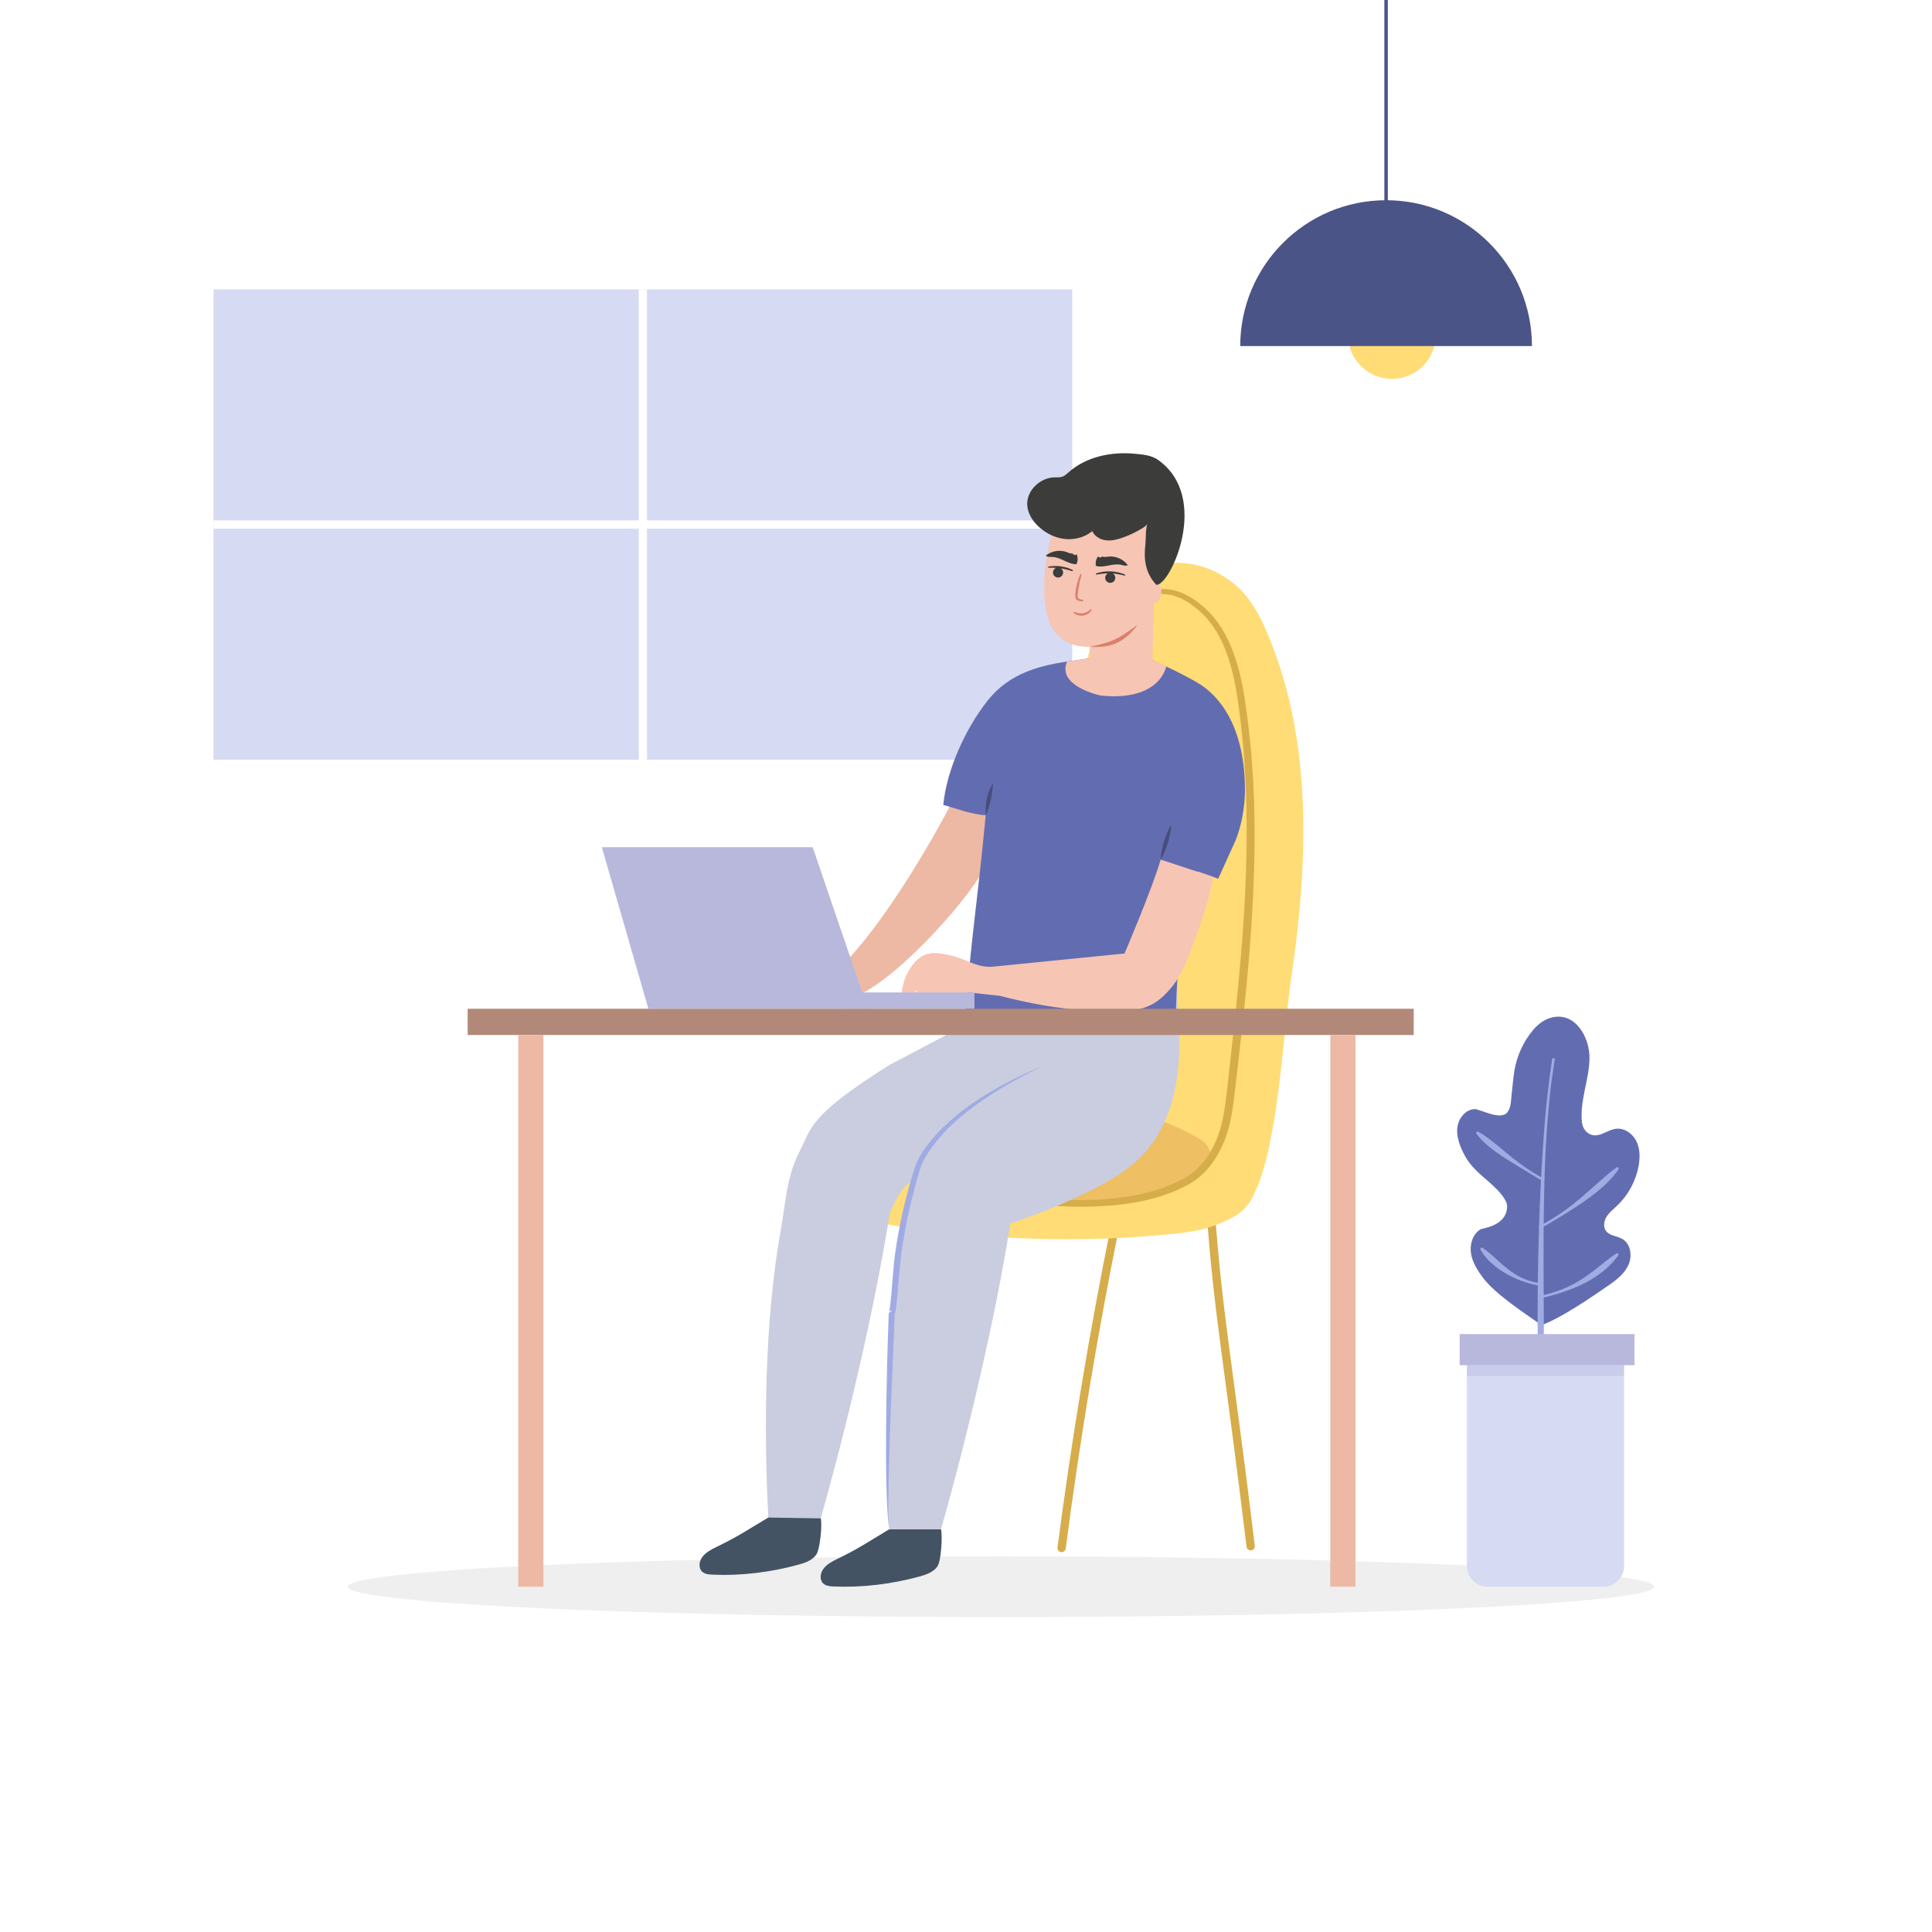 <?xml version="1.0" encoding="utf-8"?>
<!-- Generator: Adobe Illustrator 27.5.0, SVG Export Plug-In . SVG Version: 6.00 Build 0)  -->
<svg version="1.1" xmlns="http://www.w3.org/2000/svg" xmlns:xlink="http://www.w3.org/1999/xlink" x="0px" y="0px"
	 viewBox="0 0 500 500" style="enable-background:new 0 0 500 500;" xml:space="preserve">
<g id="BACKGROUND">
	<rect id="XMLID_7212_" style="fill:#FFFFFF;" width="500" height="500"/>
</g>
<g id="OBJECTS">
	<ellipse id="XMLID_1753_" style="fill:#EEEFEE;" cx="259.064" cy="410.642" rx="169.083" ry="7.852"/>
	<g id="XMLID_1_">
		<rect id="XMLID_1142_" x="55.254" y="74.897" style="fill:#D6DAF3;" width="222.243" height="121.707"/>
		
			<line id="XMLID_1168_" style="fill:none;stroke:#FFFFFF;stroke-width:2.147;stroke-miterlimit:10;" x1="166.376" y1="74.897" x2="166.376" y2="196.604"/>
		
			<line id="XMLID_1173_" style="fill:none;stroke:#FFFFFF;stroke-width:2.147;stroke-miterlimit:10;" x1="55.254" y1="135.751" x2="277.497" y2="135.751"/>
	</g>
	<g id="XMLID_7_">
		<g id="XMLID_3_">
			
				<path id="XMLID_1034_" style="fill:none;stroke:#D6AD4A;stroke-width:2.147;stroke-linecap:round;stroke-linejoin:round;stroke-miterlimit:10;" d="
				M226.622,310.818c-8.085,28.121-15.408,56.46-21.96,84.978"/>
			
				<path id="XMLID_1026_" style="fill:none;stroke:#D6AD4A;stroke-width:2.147;stroke-linecap:round;stroke-linejoin:round;stroke-miterlimit:10;" d="
				M288.407,318.217c-5.503,27.306-10.06,54.794-13.663,82.413"/>
			
				<path id="XMLID_838_" style="fill:none;stroke:#D6AD4A;stroke-width:2.147;stroke-linecap:round;stroke-linejoin:round;stroke-miterlimit:10;" d="
				M313.217,311.929c2.048,28.769,4.411,38.322,10.457,88.235"/>
			<path id="XMLID_8_" style="fill:#FFDC75;" d="M269.722,278.08c-15.837,1.673-35.164,5.582-41.169,7.512
				c-6.005,1.93-11.581,6.063-13.872,11.939c-2.291,5.876-0.481,13.474,4.962,16.66c2.252,1.318,4.877,1.814,7.449,2.256
				c23.866,4.102,48.251,5.377,72.374,3.257c5.073-0.446,10.76-0.84,15.472-2.773c4.711-1.932,7.764-3.495,9.722-8.195l-0.004-0.016
				c6.184-12.633,7.343-40.885,9.577-56.126c4.273-29.152,5.457-59.842-5.604-87.151c-2.136-5.275-4.719-10.634-9.123-14.239
				c-13.305-10.893-28.375-3.158-31.562,1.313c0,0-20.389,44.104-18.222,104.306V278.08z"/>
			<path id="XMLID_11_" style="fill:#EFBF63;" d="M310.407,294.716c0.987,0.579,1.866,1.393,2.405,2.395
				c0.54,1.002,0.592,2.343-0.164,3.198c-1.421,1.606-2.716,3.729-4.584,4.804c-17.23,9.919-48.535,8.411-71.25-0.653
				c-1.167-0.466-5.906-0.536-6.682-7.764c-0.227-2.113,3.545-4.51,5.308-5.719c3.322-2.277,7.292-3.463,11.273-4.156
				C246.714,286.821,283.663,279.012,310.407,294.716z"/>
			<g id="XMLID_5_">
				<path id="XMLID_14_" style="fill:#D6AD4A;" d="M245.959,307.489c9.003,1.313,18.009,2.578,27.056,2.981
					c4.518,0.185,9.045,0.213,13.531-0.169c4.479-0.383,8.94-1.101,13.181-2.482c2.119-0.687,4.18-1.531,6.134-2.567l0.733-0.388
					l0.71-0.423c0.44-0.283,0.861-0.581,1.292-0.914c0.842-0.663,1.623-1.409,2.337-2.22c1.427-1.625,2.583-3.502,3.507-5.493
					l0.329-0.737l0.322-0.789c0.188-0.496,0.368-1.007,0.537-1.533c0.331-1.047,0.602-2.118,0.829-3.205
					c0.455-2.174,0.738-4.404,1-6.656l0.773-6.78l1.477-13.562c0.459-4.522,0.904-9.045,1.299-13.57
					c0.391-4.525,0.746-9.054,1.001-13.585c0.144-2.266,0.259-4.532,0.342-6.799c0.111-2.267,0.167-4.534,0.215-6.802
					c0.109-4.535,0.09-9.071-0.017-13.603c-0.035-2.267-0.168-4.529-0.246-6.794c-0.116-2.263-0.293-4.522-0.436-6.783l-0.658-6.764
					c-0.293-2.245-0.547-4.497-0.872-6.738c-0.676-4.451-1.613-8.876-3.242-13.023c-1.621-4.129-4.064-7.978-7.545-10.687
					l-0.04-0.033l-0.008-0.007c-0.268-0.239-0.591-0.501-0.908-0.733c-0.319-0.238-0.649-0.463-0.984-0.679
					c-0.673-0.43-1.375-0.809-2.099-1.135c-0.361-0.165-0.73-0.308-1.103-0.438c-0.373-0.127-0.75-0.242-1.131-0.331
					c-0.382-0.09-0.765-0.168-1.152-0.209c-0.385-0.071-0.774-0.053-1.161-0.084l-0.097-0.008c-0.367-0.029-0.641-0.35-0.612-0.717
					c0.029-0.361,0.341-0.632,0.701-0.613c0.442,0.025,0.89,0.005,1.326,0.076c0.441,0.042,0.874,0.122,1.304,0.218
					c0.429,0.095,0.851,0.216,1.266,0.352c0.415,0.138,0.823,0.29,1.221,0.465c0.798,0.346,1.567,0.748,2.302,1.204
					c0.366,0.23,0.727,0.468,1.078,0.723c0.357,0.256,0.685,0.511,1.042,0.821l-0.048-0.04c3.784,2.856,6.443,6.94,8.197,11.225
					c1.778,4.308,2.766,8.848,3.49,13.377c0.346,2.26,0.621,4.529,0.934,6.794c0.263,2.27,0.482,4.546,0.718,6.819
					c0.163,2.279,0.359,4.557,0.495,6.837c0.097,2.282,0.253,4.563,0.3,6.847c0.119,4.567,0.149,9.135,0.049,13.7
					c-0.043,2.282-0.093,4.565-0.2,6.844c-0.078,2.281-0.189,4.56-0.327,6.837c-0.246,4.556-0.592,9.104-0.973,13.647
					c-0.377,4.544-0.831,9.079-1.311,13.609l-1.523,13.578l-0.795,6.782c-0.271,2.266-0.566,4.556-1.051,6.836
					c-0.937,4.571-2.875,9.056-6.023,12.654c-0.791,0.895-1.665,1.725-2.62,2.46c-0.472,0.36-0.983,0.715-1.504,1.041l-0.761,0.444
					l-0.779,0.405c-2.077,1.078-4.25,1.945-6.465,2.642c-4.436,1.401-9.031,2.095-13.614,2.447
					c-4.589,0.343-9.185,0.298-13.754,0.038c-9.143-0.545-18.174-1.955-27.156-3.401c-0.334-0.053-0.562-0.367-0.509-0.701
					C245.318,307.669,245.628,307.442,245.959,307.489z"/>
			</g>
		</g>
		<path id="XMLID_1148_" style="fill:#C9CDDF;" d="M304.507,255.826l-11.427,6.745l-40.896,1.433l-22.061,11.643
			c-21.097,13.307-19.944,16.107-23.257,22.511c-3.313,6.404-3.47,12.784-4.751,19.88c-4.256,23.585-4.492,51.678-3.23,75.611
			h13.326c6.754-23.733,14.201-55.102,18.027-79.479c0,0,2.887-7.596,5.808-8.422h0c-1.414,4.72-1.754,9.533-2.692,14.729
			c-4.256,23.585-4.492,51.678-3.23,75.611h13.326c6.754-23.732,14.201-55.102,18.027-79.479c6.895-2.253,13.631-4.994,20.14-8.195
			c5.387-2.649,10.723-5.696,14.721-10.173c4.936-5.527,7.463-12.871,8.385-20.224C305.642,270.664,305.075,263.215,304.507,255.826
			z"/>
		<path id="XMLID_1224_" style="fill:#EDB9A4;" d="M220.091,258.26c9.587-2.339,29.746-24.202,34.459-33.266l1.992-16.192
			l-9.441-2.623c-6.612,13.026-21.068,37.383-32.39,46.613"/>
		<g id="XMLID_914_">
			<path id="XMLID_15_" style="fill:#626DB1;" d="M298.25,170.831c3.999,1.828,7.99,3.685,11.773,5.927
				c3.523,2.088,12.196,8.851,12.175,27.9c-0.005,4.079-0.981,9.654-2.667,13.367c-1.421,3.131-2.843,6.263-4.264,9.394
				c-1.734-0.648-3.495-1.259-5.269-1.85c-0.386,2.249-2.258,8.447-2.831,10.655c-2.3,8.861-2.648,18.914-2.929,28.064
				l-54.537-0.561c1.823-23.125,3.029-27.912,5.396-52.721c-3.903-0.304-7.202-1.639-10.971-2.699
				c0.842-9.087,5.82-19.883,11.499-27.027c5.679-7.144,13.591-9.233,22.648-10.355C278.272,170.926,292.851,168.364,298.25,170.831
				z"/>
		</g>
		<path id="XMLID_17_" style="fill:#F7C5B4;" d="M296.833,151.61c0.162-0.727,0.933-1.229,1.676-1.187
			c0.744,0.042,1.412,0.558,1.751,1.221c0.339,0.663,0.377,1.451,0.228,2.18c-0.206,1.004-0.864,2.23-1.869,2.433
			c-0.04,4.033-0.178,6.315-0.282,10.953l-0.056,1.994c-0.013,0.566-0.023,1.113-0.032,1.637c0,0,1.46,0.516,3.581,1.606
			c0,0-1.537,9.188-17.022,7.547c0,0-11.381-2.375-8.662-8.781l5.963-0.842c-0.045-1.425-0.09-2.995-0.09-2.995
			c-3.927,0.199-7.729-1.457-9.702-4.834c-0.653-1.119-1.049-2.37-1.344-3.631c-1.756-7.507-0.083-15.342,1.588-22.868
			c0,0,6.031-12.798,18.529-7.882c12.498,4.917,7.171,24.256,7.171,24.256"/>
		<g id="XMLID_1467_">
			<path id="XMLID_31_" style="fill:#DA806C;" d="M294.327,161.739c0,0-0.477,0.744-1.385,1.721c-0.457,0.481-1.011,1.03-1.68,1.539
				c-0.657,0.522-1.426,1.008-2.249,1.392c-0.826,0.378-1.699,0.648-2.525,0.804c-0.411,0.089-0.815,0.128-1.193,0.173
				c-0.379,0.043-0.739,0.055-1.069,0.071c-0.658,0.024-1.219,0.003-1.601-0.021c-0.385-0.027-0.605-0.042-0.605-0.042
				s0.215-0.042,0.591-0.116c0.38-0.05,0.904-0.178,1.539-0.351c0.634-0.157,1.365-0.345,2.126-0.575
				c0.761-0.231,1.55-0.512,2.304-0.872c0.378-0.178,0.752-0.367,1.111-0.572c0.352-0.219,0.713-0.411,1.043-0.635
				c0.672-0.428,1.278-0.872,1.813-1.243c0.529-0.384,0.971-0.704,1.28-0.928C294.145,161.864,294.327,161.739,294.327,161.739z"/>
		</g>
		<path id="XMLID_1468_" style="fill:#3C3C3B;" d="M299.245,151.338c3.495,0.487,14.3-22.594,0.418-32.343
			c-1.709-1.201-3.947-1.374-6.027-1.571c-6.041-0.572-12.49,0.76-17.045,4.769c-0.544,0.479-1.086,1.009-1.779,1.22
			c-0.571,0.174-1.183,0.113-1.781,0.116c-3.783,0.025-7.396,3.387-7.184,7.164c0.127,2.268,1.486,4.316,3.192,5.816
			c1.864,1.64,4.215,2.761,6.687,2.993c2.472,0.232,5.052-0.465,6.96-2.053c0.585,1.367,2.055,2.204,3.531,2.382
			c1.476,0.178,2.963-0.205,4.364-0.702c1.841-0.653,3.609-1.511,5.262-2.553c0.666-0.42,1.39-1.015,1.34-1.801
			c-0.83,2.024-0.561,4.273-0.786,6.449C296.189,143.236,295.785,147.683,299.245,151.338"/>
		<g id="XMLID_1310_">
			<path id="XMLID_29_" style="fill:#3C3C3B;" d="M271.363,146.632c0,0,0.383-0.079,0.984-0.128
				c0.596-0.052,1.398-0.036,2.191,0.068c0.792,0.115,1.569,0.318,2.128,0.533c0.561,0.211,0.913,0.397,0.913,0.397l0.005,0.002
				c0.08,0.042,0.11,0.141,0.068,0.221c-0.038,0.072-0.123,0.104-0.197,0.078c0,0-1.467-0.507-2.989-0.715
				c-1.521-0.231-3.075-0.158-3.075-0.158c-0.082,0.004-0.152-0.06-0.156-0.142c-0.003-0.074,0.048-0.139,0.119-0.153
				L271.363,146.632z"/>
		</g>
		<path id="XMLID_1320_" style="fill:#3C3C3B;" d="M275.13,148.238c-0.042,0.721-0.66,1.272-1.382,1.23
			c-0.721-0.042-1.272-0.66-1.231-1.382c0.042-0.721,0.661-1.272,1.382-1.23C274.621,146.898,275.171,147.516,275.13,148.238z"/>
		<g id="XMLID_1317_">
			<path id="XMLID_27_" style="fill:#3C3C3B;" d="M291.022,148.963c0,0-1.771-0.522-3.596-0.567
				c-1.821-0.085-3.623,0.305-3.623,0.305c-0.088,0.019-0.175-0.037-0.194-0.125c-0.018-0.081,0.028-0.161,0.104-0.188l0.005-0.002
				c0,0,0.444-0.159,1.139-0.304c0.693-0.15,1.641-0.239,2.588-0.207c0.947,0.044,1.883,0.21,2.562,0.413
				c0.686,0.202,1.108,0.391,1.108,0.391l0.01,0.004c0.075,0.034,0.109,0.122,0.075,0.197
				C291.17,148.949,291.093,148.984,291.022,148.963z"/>
		</g>
		<path id="XMLID_1316_" style="fill:#3C3C3B;" d="M286.026,149.393c-0.08,0.718,0.438,1.365,1.156,1.445
			c0.718,0.08,1.365-0.438,1.445-1.156c0.08-0.718-0.438-1.365-1.156-1.445S286.106,148.674,286.026,149.393z"/>
		<path id="XMLID_1315_" style="fill:#3C3C3B;" d="M278.635,145.911c0.328-0.79,0.341-1.711-0.009-2.492
			c-0.158,0.247-0.549,0.3-0.767,0.103c-0.091-0.082-0.155-0.2-0.266-0.251c-0.09-0.042-0.194-0.032-0.293-0.033
			c-0.437-0.002-0.844-0.207-1.253-0.359c-1.793-0.667-3.931-0.301-5.4,0.925c0.417,0.397,1.073,0.324,1.649,0.337
			c2.243,0.049,3.827,1.754,6.069,1.868C278.365,146.009,278.589,146.023,278.635,145.911z"/>
		<path id="XMLID_1314_" style="fill:#3C3C3B;" d="M283.598,146.366c-0.126-0.846,0.084-1.743,0.613-2.416
			c0.093,0.278,0.46,0.424,0.719,0.286c0.108-0.058,0.199-0.156,0.319-0.18c0.097-0.019,0.196,0.016,0.292,0.039
			c0.425,0.104,0.868,0.004,1.303-0.045c1.901-0.213,3.887,0.661,5.014,2.206c-0.501,0.284-1.119,0.054-1.681-0.073
			c-2.188-0.497-4.138,0.774-6.34,0.342C283.837,146.526,283.616,146.486,283.598,146.366z"/>
		<g id="XMLID_1308_">
			<path id="XMLID_25_" style="fill:#DA806C;" d="M279.892,148.773c0,0-0.537,1.898-0.819,3.835
				c-0.074,0.483-0.139,0.968-0.18,1.425c-0.021,0.239-0.039,0.407,0.007,0.546c0.034,0.112,0.137,0.242,0.253,0.325
				c0.234,0.17,0.52,0.238,0.722,0.272c0.21,0.031,0.33,0.049,0.33,0.049l0.006,0.001c0.109,0.016,0.184,0.118,0.168,0.227
				c-0.015,0.101-0.103,0.172-0.202,0.17c0,0-0.127-0.003-0.35-0.008c-0.221-0.02-0.582-0.018-0.977-0.264
				c-0.19-0.125-0.383-0.296-0.5-0.587c-0.107-0.266-0.086-0.561-0.067-0.782c0.035-0.471,0.085-0.972,0.161-1.471
				c0.16-0.995,0.408-1.974,0.653-2.687c0.244-0.716,0.451-1.17,0.451-1.17l0.003-0.007c0.042-0.092,0.15-0.132,0.242-0.09
				C279.875,148.595,279.916,148.688,279.892,148.773z"/>
		</g>
		<g id="XMLID_1309_">
			<path id="XMLID_23_" style="fill:#DA806C;" d="M282.483,157.937c0,0-0.042,0.062-0.115,0.171
				c-0.068,0.099-0.209,0.289-0.389,0.441c-0.355,0.337-0.951,0.642-1.595,0.756c-0.645,0.101-1.311,0.006-1.756-0.201
				c-0.227-0.088-0.396-0.21-0.509-0.292c-0.112-0.085-0.176-0.134-0.176-0.134c-0.085-0.064-0.101-0.185-0.036-0.27
				c0.059-0.078,0.166-0.098,0.248-0.05l0.009,0.005c0,0,0.246,0.141,0.641,0.251c0.391,0.117,0.942,0.174,1.481,0.085
				c0.54-0.079,1.049-0.304,1.386-0.538c0.33-0.212,0.54-0.449,0.54-0.449c0.065-0.073,0.176-0.079,0.249-0.015
				c0.067,0.059,0.078,0.158,0.03,0.23L282.483,157.937z"/>
		</g>
		<g id="XMLID_66_">
			<path id="XMLID_1205_" style="fill:#474E7E;" d="M300.392,222.467c0,0-0.003-0.616,0.128-1.499
				c0.123-0.885,0.375-2.04,0.709-3.17c0.341-1.128,0.763-2.231,1.147-3.039c0.375-0.81,0.717-1.323,0.717-1.323
				s0.004,0.616-0.127,1.499c-0.122,0.886-0.375,2.04-0.71,3.17c-0.341,1.128-0.765,2.231-1.149,3.038
				C300.733,221.954,300.392,222.467,300.392,222.467z"/>
		</g>
		<g id="XMLID_64_">
			<path id="XMLID_33_" style="fill:#474E7E;" d="M255.197,210.898c0,0-0.111-0.543-0.113-1.346
				c-0.012-0.803,0.086-1.862,0.301-2.901c0.225-1.037,0.567-2.051,0.931-2.775c0.351-0.729,0.711-1.155,0.711-1.155
				s-0.022,0.553-0.121,1.332c-0.095,0.782-0.258,1.806-0.472,2.821c-0.218,1.014-0.49,2.022-0.745,2.774
				C255.442,210.4,255.197,210.898,255.197,210.898z"/>
		</g>
		<g id="XMLID_858_">
			<path id="XMLID_12_" style="fill:#A0ABE4;" d="M269.722,275.933c-1.501,0.766-3.027,1.489-4.507,2.291
				c-1.492,0.779-2.971,1.578-4.422,2.43c-1.468,0.819-2.882,1.732-4.3,2.629l-2.094,1.397l-2.051,1.453
				c-2.702,1.979-5.272,4.137-7.59,6.528c-2.296,2.404-4.36,5.043-5.879,7.958c-0.38,0.682-0.57,1.448-0.848,2.247
				c-0.251,0.795-0.489,1.597-0.723,2.401c-0.455,1.611-0.89,3.23-1.285,4.86c-0.399,1.628-0.768,3.263-1.125,4.901
				c-0.343,1.64-0.661,3.285-0.949,4.935c-0.282,1.651-0.529,3.306-0.745,4.964c-0.206,1.661-0.368,3.319-0.508,4.987
				c-0.129,1.677-0.264,3.367-0.424,5.052l-0.267,2.533l-0.171,1.277l-0.112,0.655l-0.074,0.347l-0.057,0.203l-0.047,0.132
				l-0.061,0.125c-0.021,0.032,0.002,0.01-0.076,0.115c-0.272,0.128,0.34,0.029-0.686,0.308l0.838-0.743l-1.139,27.934
				c-0.171,4.657-0.281,9.315-0.407,13.972c-0.049,2.329-0.105,4.659-0.095,6.987c-0.013,1.165,0.01,2.329,0.033,3.493
				c-0.003,1.167,0.09,2.325,0.156,3.491c-0.132-1.156-0.292-2.316-0.355-3.481c-0.098-1.164-0.154-2.33-0.195-3.495
				c-0.109-2.332-0.152-4.664-0.202-6.997c-0.049-2.333-0.066-4.665-0.054-6.998l0.041-6.997c0.05-4.664,0.1-9.328,0.228-13.99
				c0.127-4.662,0.243-9.323,0.433-13.985l0.838-0.743c-1.012,0.276-0.396,0.162-0.658,0.281l-0.056,0.081
				c-0.011,0.016-0.023,0.044-0.026,0.054l0.005-0.017l0.027-0.102l0.056-0.272l0.098-0.591l0.159-1.229l0.252-2.496
				c0.151-1.672,0.278-3.342,0.4-5.026l0.221-2.539l0.299-2.531c0.227-1.683,0.485-3.36,0.778-5.031
				c0.595-3.339,1.303-6.656,2.161-9.934c0.421-1.641,0.882-3.272,1.365-4.898c0.247-0.811,0.499-1.622,0.767-2.43
				c0.284-0.784,0.524-1.669,0.974-2.459c1.65-3.046,3.879-5.7,6.287-8.107c2.438-2.389,5.106-4.511,7.891-6.443l2.111-1.415
				l2.169-1.321c1.467-0.843,2.926-1.699,4.435-2.46c1.491-0.794,3.01-1.533,4.539-2.251
				C266.614,277.24,268.181,276.617,269.722,275.933z"/>
		</g>
		<path id="XMLID_916_" style="fill:#435363;" d="M212.407,392.955c0.417,1.599-0.167,7.922-1.149,9.373
			c-1.011,1.493-2.943,2.155-4.731,2.64c-7.208,1.956-14.683,2.864-22.034,2.561c-0.942-0.039-1.945-0.12-2.649-0.673
			c-1.125-0.883-0.99-2.675-0.106-3.878c0.884-1.203,2.304-1.951,3.68-2.622c5.717-2.787,7.628-4.165,13.417-7.616L212.407,392.955z
			"/>
		<path id="XMLID_1113_" style="fill:#435363;" d="M243.531,395.796c0.417,1.599,0.056,8.136-0.926,9.587
			c-1.011,1.493-2.943,2.155-4.731,2.64c-7.208,1.956-14.683,2.864-22.034,2.561c-0.942-0.039-1.945-0.12-2.649-0.673
			c-1.125-0.884-0.99-2.675-0.106-3.878c0.884-1.203,2.304-1.951,3.68-2.622c5.717-2.787,7.552-4.165,13.341-7.616H243.531z"/>
		<path id="XMLID_1025_" style="fill:#F7C5B4;" d="M300.392,222.467l13.602,4.485c-1.418,7.215-3.324,12.485-5.941,19.357
			c-1.291,3.39-2.76,6.786-5.129,9.533c-4.707,5.459-8.376,6.487-21.439,5.685c-7.723-0.474-15.194-1.868-22.686-3.801l-8.176-0.907
			c-2.171,0.154-3.392,2.9-5.543,3.23c-0.215,0.033-0.464,0.029-0.615-0.128c-0.182-0.19-0.128-0.497-0.059-0.751
			c0.247-0.904,0.538-1.795,0.871-2.671c-1.123,1.697-3.172,4.298-4.845,3.491c-1.029-0.475,0.52-2.027,1.082-2.902
			c-1.179,0.987-2.481,1.828-3.867,2.496c-0.482,0.233-1.182,0.385-1.451-0.078c-0.119-0.205-0.095-0.461-0.051-0.695
			c0.206-1.098,0.769-2.125,1.584-2.888c-0.914,0.778-1.828,1.556-2.742,2.335c-0.228,0.194-0.483,0.399-0.783,0.402
			c-0.684,0.007-0.901-0.923-0.846-1.605c0.204-2.544,1.125-5.026,2.629-7.088c0.909-1.246,2.069-2.367,3.514-2.906
			c1.505-0.561,3.175-0.445,4.757-0.171c1.81,0.314,3.587,0.823,5.288,1.517c2.559,1.043,4.691,2.041,7.441,1.766
			c12.397-1.239,21.638-2.162,34.035-3.401C291.026,246.773,297.971,230.576,300.392,222.467z"/>
		<g id="XMLID_1285_">
			<polygon id="XMLID_1465_" style="fill:#B8B8DD;" points="210.319,219.247 224.599,261.069 167.804,261.069 155.752,219.247 			
				"/>
			<rect id="XMLID_1464_" x="219.07" y="256.837" style="fill:#B8B8DD;" width="33.113" height="4.231"/>
		</g>
	</g>
	<g id="XMLID_6_">
		<rect id="XMLID_1469_" x="121.025" y="261.069" style="fill:#B28978;" width="244.845" height="6.79"/>
		<rect id="XMLID_60_" x="344.281" y="267.859" style="fill:#EDB9A4;" width="6.517" height="142.783"/>
		<rect id="XMLID_63_" x="134.121" y="267.859" style="fill:#EDB9A4;" width="6.517" height="142.783"/>
	</g>
	<g id="XMLID_2_">
		<circle id="XMLID_1100_" style="fill:#FFDC75;" cx="360.226" cy="86.72" r="11.336"/>
		
			<line id="XMLID_1112_" style="fill:none;stroke:#4B5486;stroke-width:0.897;stroke-miterlimit:10;" x1="358.719" y1="0" x2="358.719" y2="63.163"/>
		<path id="XMLID_1116_" style="fill:#4B5486;" d="M320.973,89.563c0-20.846,16.899-37.745,37.746-37.745
			c20.846,0,37.745,16.899,37.745,37.745H320.973z"/>
	</g>
	<g id="XMLID_4_">
		<g id="XMLID_1263_">
			<path id="XMLID_1164_" style="fill:#626DB1;" d="M398.945,342.949c-4.355-3.083-11.952-7.991-15.149-12.263
				c-1.411-1.885-2.722-3.946-3.098-6.271c-0.375-2.325,0.394-4.972,2.389-6.223c0.693-0.434,6.732-0.813,6.959-5.859
				c0.119-2.654-4.793-6.484-6.805-8.278c-1.562-1.393-3.002-2.922-4.025-4.748c-1.325-2.367-2.592-5.429-1.915-8.267
				c0.487-2.042,2.199-3.893,4.296-4.004c1.396-0.075,6.913,3.171,8.585,0.72c0.486-0.712,0.737-1.556,0.819-2.414
				c0.192-2.014,0.62-6.345,0.902-8.114c0.625-3.911,2.321-7.648,4.872-10.68c1.21-1.438,2.735-2.629,4.542-3.147
				c6.195-1.775,10.111,4.867,10.041,10.5c-0.068,5.54-2.53,10.872-1.967,16.461c0.118,1.177,0.699,2.305,1.691,2.949
				c2.405,1.562,4.632-0.851,7.087-1.177c2.177-0.289,4.318,1.198,5.303,3.161c0.985,1.963,0.992,4.284,0.598,6.444
				c-0.715,3.922-2.711,7.6-5.609,10.338c-0.948,0.896-2.006,1.712-2.691,2.823c-0.685,1.11-0.91,2.637-0.126,3.68
				c0.95,1.264,2.832,1.264,4.203,2.053c2.148,1.237,2.625,4.314,1.651,6.593c-0.974,2.28-3.01,3.911-5.048,5.323
				C411.929,335.681,404.112,341.062,398.945,342.949"/>
			<g id="XMLID_1117_">
				<path id="XMLID_1280_" style="fill:#A0ABE4;" d="M402.376,274.202c0,0-0.212,1.386-0.584,3.811
					c-0.208,1.211-0.36,2.687-0.555,4.381c-0.211,1.69-0.381,3.608-0.562,5.7c-0.206,2.09-0.337,4.363-0.506,6.763
					c-0.173,2.401-0.263,4.939-0.371,7.562c-0.066,2.626-0.176,5.337-0.208,8.095c-0.057,2.757-0.09,5.559-0.103,8.36
					c-0.004,2.802-0.009,5.604-0.013,8.362c0.01,2.758,0.019,5.473,0.029,8.1c0.014,2.627,0.027,5.167,0.04,7.575
					c-0.009,2.409-0.018,4.687-0.026,6.789c0.007,2.103-0.044,4.031-0.075,5.74c-0.035,1.709-0.059,3.199-0.115,4.427
					c-0.09,2.455-0.173,3.857-0.173,3.857c-0.011,0.188-0.173,0.332-0.361,0.321c-0.175-0.01-0.311-0.153-0.321-0.323
					c0,0-0.082-1.402-0.169-3.853c-0.06-1.226-0.099-2.715-0.146-4.423c-0.047-1.708-0.121-3.635-0.136-5.738
					c-0.027-2.103-0.056-4.382-0.087-6.792c0.007-2.411,0.014-4.953,0.021-7.583c0.002-2.63,0.042-5.348,0.095-8.11
					c0.07-2.762,0.142-5.567,0.213-8.372c0.08-2.805,0.181-5.61,0.304-8.37c0.098-2.76,0.274-5.475,0.402-8.102
					c0.17-2.626,0.335-5.164,0.491-7.571c0.183-2.405,0.328-4.681,0.547-6.776c0.193-2.096,0.374-4.018,0.597-5.718
					c0.214-1.699,0.355-3.189,0.549-4.399c0.35-2.428,0.551-3.816,0.551-3.816c0.027-0.186,0.2-0.316,0.386-0.289
					c0.186,0.027,0.316,0.2,0.289,0.386L402.376,274.202z"/>
			</g>
			<g id="XMLID_1167_">
				<path id="XMLID_1294_" style="fill:#A0ABE4;" d="M398.783,305.412c0,0-1.098-0.67-2.745-1.674
					c-0.827-0.5-1.791-1.083-2.824-1.708c-1.03-0.635-2.129-1.312-3.228-1.99c-1.085-0.701-2.172-1.406-3.143-2.131
					c-0.969-0.727-1.859-1.428-2.564-2.096c-1.436-1.307-2.18-2.412-2.18-2.412c-0.11-0.16-0.069-0.379,0.091-0.489
					c0.11-0.075,0.25-0.078,0.36-0.022c0,0,1.171,0.605,2.695,1.756c1.541,1.133,3.47,2.79,5.451,4.405
					c0.986,0.813,1.996,1.598,2.968,2.3c0.963,0.715,1.905,1.319,2.708,1.845c1.618,1.025,2.755,1.626,2.755,1.626
					c0.167,0.088,0.23,0.295,0.142,0.461c-0.088,0.167-0.295,0.23-0.461,0.142c-0.006-0.003-0.012-0.006-0.017-0.01L398.783,305.412
					z"/>
			</g>
			<g id="XMLID_1183_">
				<path id="XMLID_1298_" style="fill:#A0ABE4;" d="M398.612,332.771c0,0-0.28-0.054-0.77-0.149
					c-0.481-0.092-1.216-0.246-2.046-0.486c-0.421-0.109-0.874-0.241-1.344-0.41c-0.476-0.152-0.961-0.357-1.476-0.542
					c-0.499-0.218-1.028-0.426-1.536-0.692c-0.525-0.237-1.039-0.516-1.555-0.796c-1.01-0.59-2.002-1.225-2.855-1.915
					c-0.849-0.692-1.609-1.376-2.183-2.033c-1.178-1.288-1.699-2.366-1.699-2.366c-0.086-0.177-0.011-0.39,0.166-0.475
					c0.11-0.053,0.24-0.041,0.338,0.015c0,0,0.257,0.15,0.66,0.451c0.407,0.297,0.962,0.741,1.598,1.294
					c1.276,1.101,2.862,2.66,4.642,4.01c0.448,0.331,0.898,0.664,1.363,0.958c0.459,0.306,0.943,0.549,1.401,0.807
					c0.932,0.483,1.854,0.835,2.658,1.082c0.401,0.133,0.775,0.21,1.105,0.29c0.326,0.087,0.622,0.137,0.872,0.168
					c0.494,0.073,0.776,0.115,0.776,0.115c0.186,0.028,0.315,0.201,0.287,0.387c-0.028,0.186-0.201,0.315-0.387,0.287
					C398.622,332.773,398.617,332.772,398.612,332.771z"/>
			</g>
			<g id="XMLID_1261_">
				<path id="XMLID_1283_" style="fill:#A0ABE4;" d="M398.392,317.302c0,0,0.349-0.186,0.958-0.513
					c0.615-0.322,1.458-0.815,2.467-1.431c0.999-0.629,2.16-1.373,3.35-2.246c1.196-0.864,2.434-1.836,3.635-2.849
					c2.408-2.021,4.699-4.149,6.485-5.677c1.773-1.54,3.092-2.453,3.092-2.453c0.158-0.109,0.374-0.07,0.484,0.088
					c0.082,0.119,0.08,0.272,0.006,0.387c0,0-0.219,0.339-0.645,0.897c-0.416,0.567-1.06,1.334-1.9,2.187
					c-0.826,0.868-1.878,1.789-3.028,2.746c-1.155,0.951-2.453,1.883-3.758,2.796c-2.648,1.779-5.334,3.47-7.391,4.669
					c-2.05,1.219-3.424,1.996-3.424,1.996c-0.163,0.094-0.372,0.038-0.466-0.125c-0.094-0.163-0.038-0.372,0.125-0.466
					C398.385,317.306,398.39,317.303,398.392,317.302z"/>
			</g>
			<g id="XMLID_1262_">
				<path id="XMLID_1284_" style="fill:#A0ABE4;" d="M398.3,335.425c0,0,0.357-0.079,0.982-0.218
					c0.633-0.121,1.502-0.375,2.547-0.669c1.032-0.348,2.246-0.731,3.478-1.303c0.622-0.271,1.253-0.576,1.882-0.905
					c0.625-0.338,1.25-0.698,1.856-1.083c0.61-0.38,1.206-0.778,1.783-1.184c0.566-0.423,1.133-0.819,1.661-1.236
					c1.072-0.808,2.031-1.619,2.886-2.286c0.848-0.673,1.577-1.221,2.106-1.588c0.524-0.372,0.848-0.561,0.848-0.561
					c0.167-0.098,0.382-0.042,0.48,0.124c0.069,0.117,0.061,0.26-0.008,0.368c0,0-0.817,1.264-2.431,2.799
					c-0.798,0.776-1.806,1.607-2.954,2.41c-0.567,0.41-1.184,0.793-1.817,1.167c-0.64,0.364-1.291,0.73-1.965,1.051
					c-0.669,0.329-1.352,0.628-2.029,0.904c-0.673,0.285-1.341,0.549-1.997,0.776c-0.648,0.246-1.295,0.426-1.89,0.643
					c-0.607,0.182-1.18,0.355-1.71,0.514c-1.066,0.299-1.959,0.535-2.577,0.689c-0.62,0.16-0.974,0.251-0.974,0.251
					c-0.182,0.047-0.368-0.063-0.416-0.245c-0.047-0.182,0.063-0.368,0.245-0.415C398.291,335.427,398.296,335.425,398.3,335.425z"
					/>
			</g>
		</g>
		<path id="XMLID_84_" style="fill:#D6DAF3;" d="M414.924,410.642h-29.9c-2.973,0-5.384-2.41-5.384-5.384v-52.863
			c0-2.973,2.41-5.384,5.384-5.384h29.9c2.973,0,5.384,2.41,5.384,5.384v52.863C420.308,408.231,417.898,410.642,414.924,410.642z"
			/>
		<rect id="XMLID_1037_" x="377.764" y="345.257" style="fill:#B8B8DD;" width="45.244" height="8.05"/>
		<rect id="XMLID_1264_" x="379.641" y="353.307" style="opacity:0.42;fill:#B8B8DD;" width="40.667" height="2.776"/>
	</g>
</g>
</svg>
